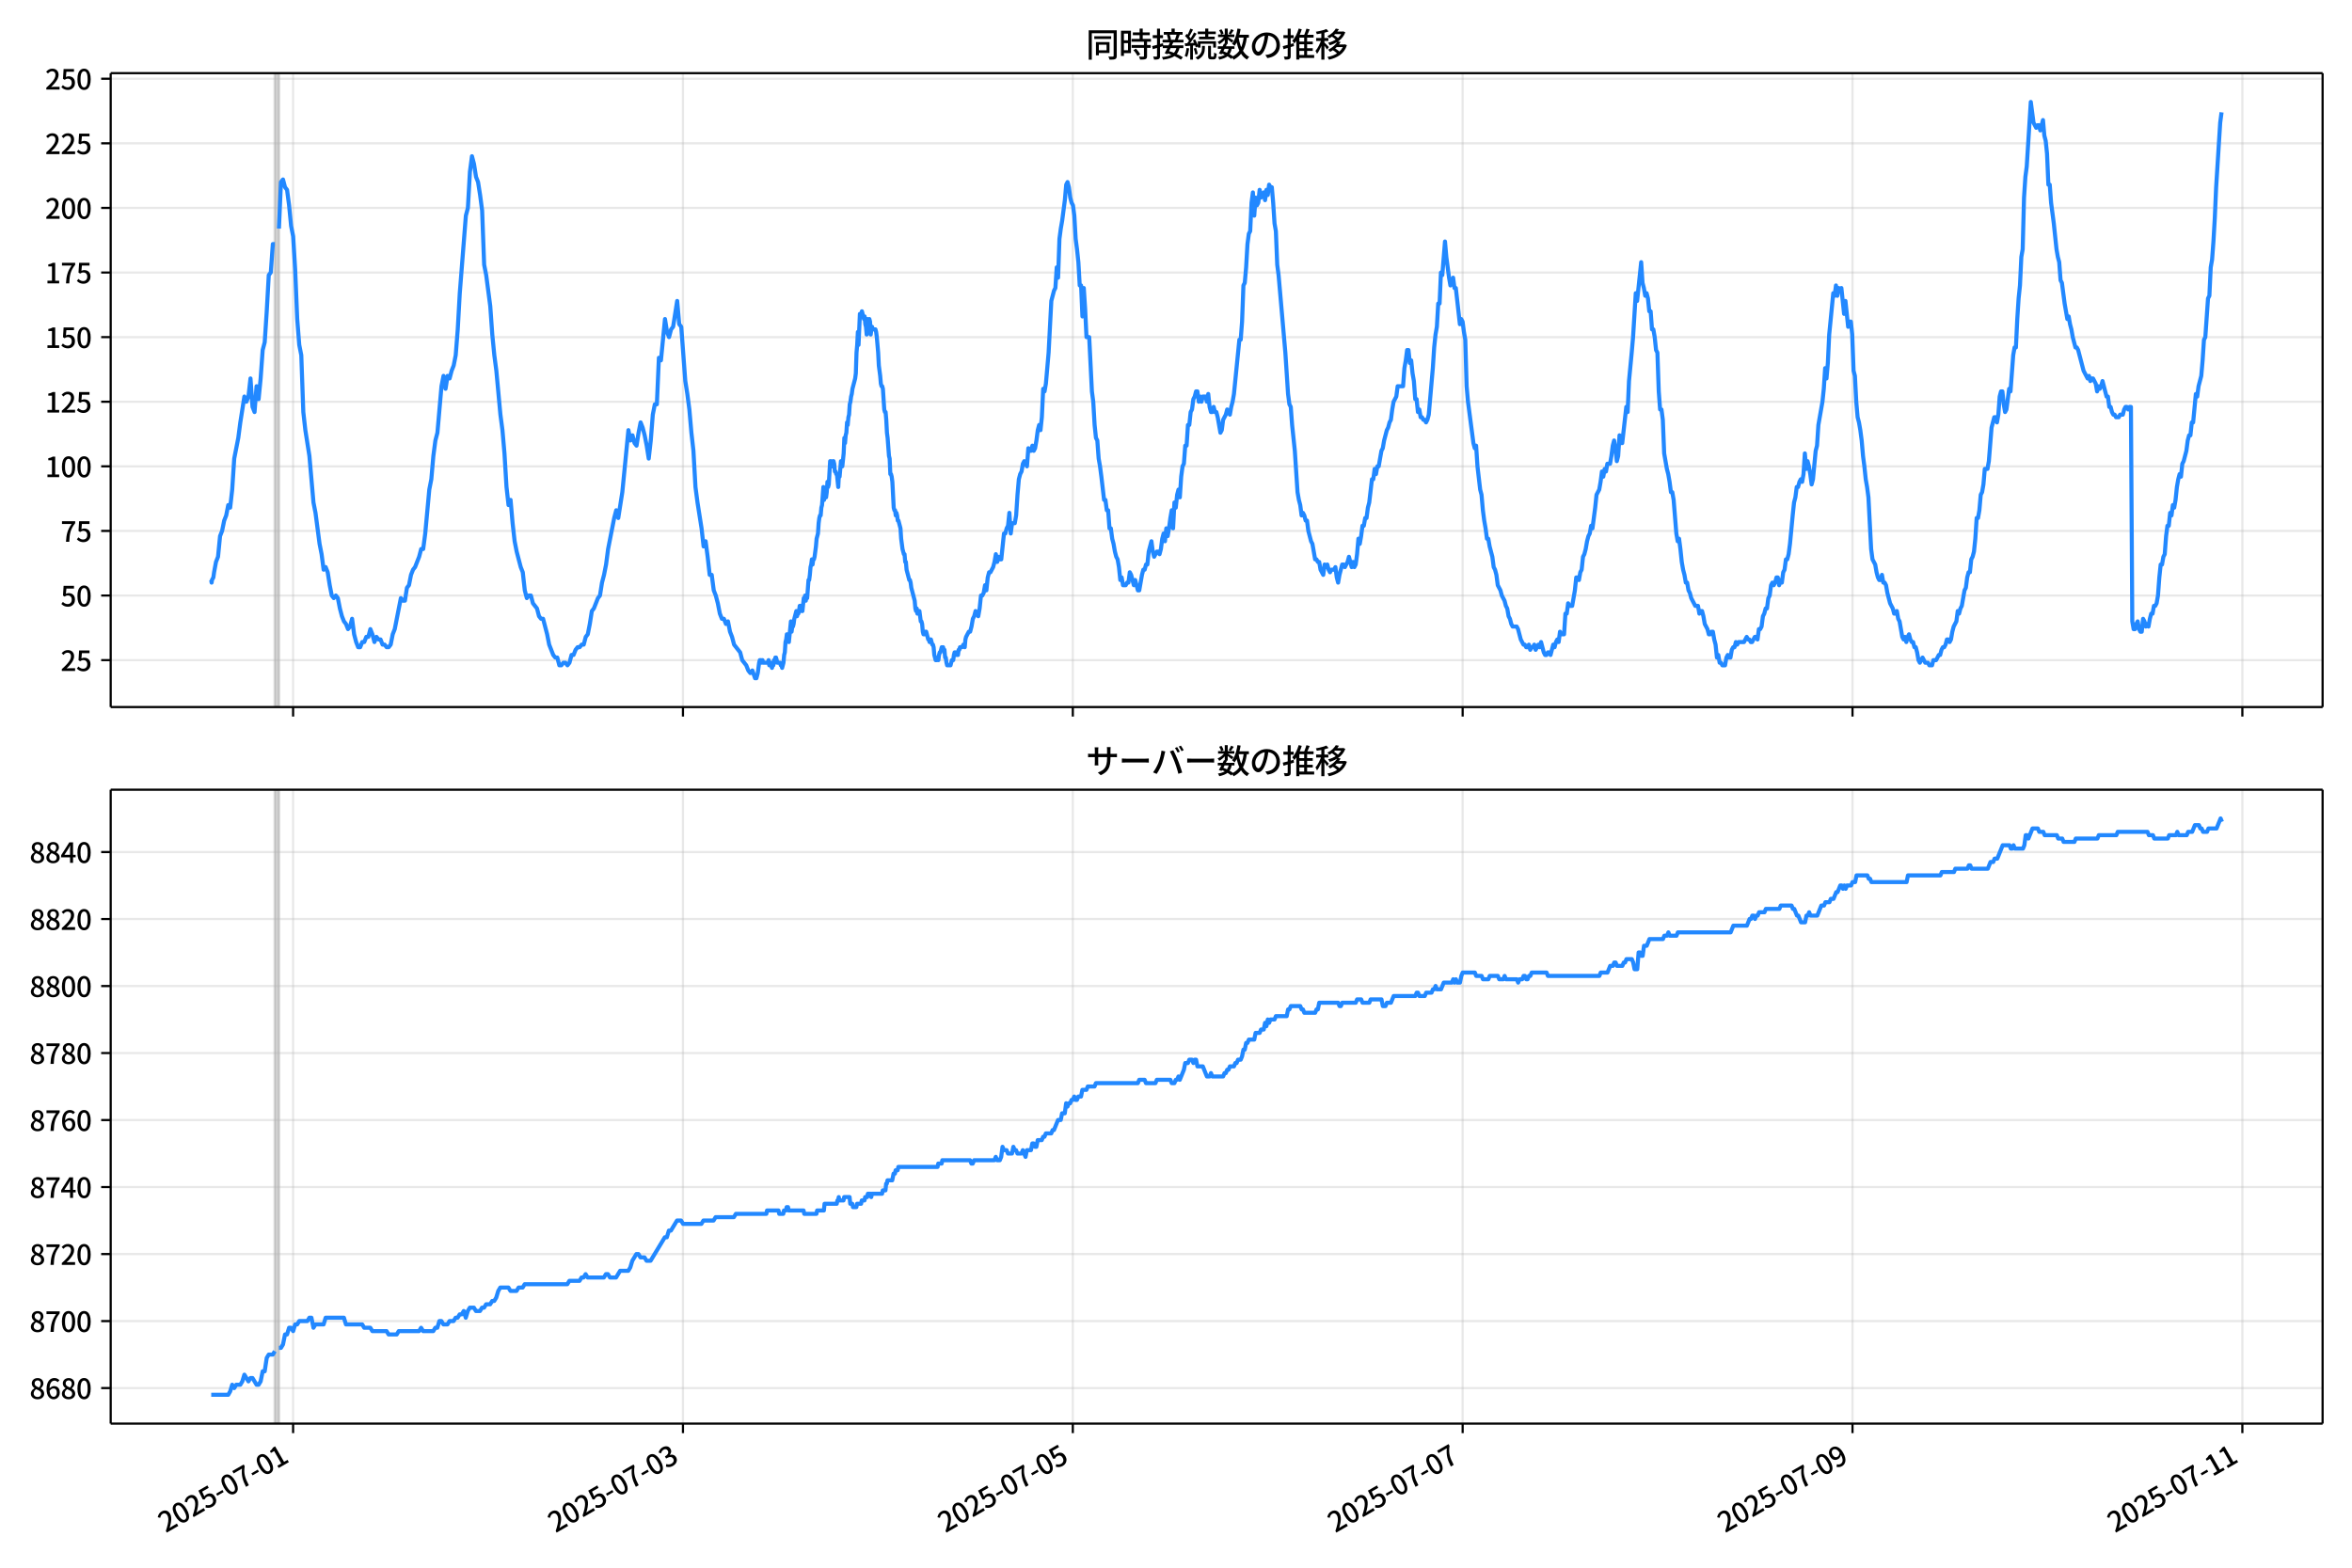 <!DOCTYPE svg  PUBLIC '-//W3C//DTD SVG 1.1//EN'  'http://www.w3.org/Graphics/SVG/1.1/DTD/svg11.dtd'>
<svg version="1.1" viewBox="0 0 864 576" xmlns="http://www.w3.org/2000/svg" xmlns:xlink="http://www.w3.org/1999/xlink">
 <defs>
  <style type="text/css">*{stroke-linejoin: round; stroke-linecap: butt}</style>
 </defs>
 <g id="aa">
  <g id="ab">
   <path d="m0 576h864v-576h-864z" fill="#fff"/>
  </g>
  <g id="ac">
   <g id="ad">
    <path d="m40.66 259.78h812.54v-232.9h-812.54z" fill="#fff"/>
   </g>
   <g id="ae">
    <path d="m100.96 259.78h1.492v-232.9h-1.492z" clip-path="url(#d)" fill="#808080" opacity=".3" stroke="#808080"/>
   </g>
   <g id="af">
    <g id="ag">
     <g id="ah">
      <path d="m107.67 259.78v-232.9" clip-path="url(#d)" fill="none" stroke="#b0b0b0" stroke-linecap="square" stroke-opacity=".3" stroke-width=".8"/>
     </g>
     <g id="ai">
      <defs>
       <path id="i" d="m0 0v3.5" stroke="#000" stroke-width=".8"/>
      </defs>
      <use x="107.67" y="259.778" stroke="#000000" stroke-width=".8" xlink:href="#i"/>
     </g>
    </g>
    <g id="aj">
     <g id="ak">
      <path d="m250.88 259.78v-232.9" clip-path="url(#d)" fill="none" stroke="#b0b0b0" stroke-linecap="square" stroke-opacity=".3" stroke-width=".8"/>
     </g>
     <g id="al">
      <use x="250.881" y="259.778" stroke="#000000" stroke-width=".8" xlink:href="#i"/>
     </g>
    </g>
    <g id="am">
     <g id="an">
      <path d="m394.09 259.78v-232.9" clip-path="url(#d)" fill="none" stroke="#b0b0b0" stroke-linecap="square" stroke-opacity=".3" stroke-width=".8"/>
     </g>
     <g id="ao">
      <use x="394.092" y="259.778" stroke="#000000" stroke-width=".8" xlink:href="#i"/>
     </g>
    </g>
    <g id="ap">
     <g id="aq">
      <path d="m537.3 259.78v-232.9" clip-path="url(#d)" fill="none" stroke="#b0b0b0" stroke-linecap="square" stroke-opacity=".3" stroke-width=".8"/>
     </g>
     <g id="ar">
      <use x="537.303" y="259.778" stroke="#000000" stroke-width=".8" xlink:href="#i"/>
     </g>
    </g>
    <g id="as">
     <g id="at">
      <path d="m680.51 259.78v-232.9" clip-path="url(#d)" fill="none" stroke="#b0b0b0" stroke-linecap="square" stroke-opacity=".3" stroke-width=".8"/>
     </g>
     <g id="au">
      <use x="680.514" y="259.778" stroke="#000000" stroke-width=".8" xlink:href="#i"/>
     </g>
    </g>
    <g id="av">
     <g id="aw">
      <path d="m823.73 259.78v-232.9" clip-path="url(#d)" fill="none" stroke="#b0b0b0" stroke-linecap="square" stroke-opacity=".3" stroke-width=".8"/>
     </g>
     <g id="ax">
      <use x="823.725" y="259.778" stroke="#000000" stroke-width=".8" xlink:href="#i"/>
     </g>
    </g>
   </g>
   <g id="ay">
    <g id="az">
     <g id="ba">
      <path d="m40.66 242.55h812.54" clip-path="url(#d)" fill="none" stroke="#b0b0b0" stroke-linecap="square" stroke-opacity=".3" stroke-width=".8"/>
     </g>
     <g id="bb">
      <defs>
       <path id="c" d="m0 0h-3.5" stroke="#000" stroke-width=".8"/>
      </defs>
      <use x="40.66" y="242.545" stroke="#000000" stroke-width=".8" xlink:href="#c"/>
     </g>
     <g id="bc">
      <!-- 25 -->
      <g transform="translate(22.26 246.53) scale(.1 -.1)">
       <defs>
        <path id="b" transform="scale(.016)" d="m282 0v429q697 621 1164 1136 468 515 701 956 234 442 234 826 0 256-87 451-86 196-262 301-176 106-445 106-275 0-506-151-230-150-422-368l-416 410q301 333 637 518 336 186 803 186 429 0 749-176t496-493 176-745q0-455-224-919t-615-935q-390-470-889-950 186 20 394 36t374 16h1184v-634h-3046z"/>
        <path id="f" transform="scale(.016)" d="m1715-90q-365 0-653 90t-506 237q-217 147-383 307l352 480q134-134 294-246t361-183q202-70 452-70 262 0 473 118 212 119 333 346 122 227 122 541 0 460-247 716-246 256-649 256-224 0-384-64t-365-198l-365 237 141 2240h2387v-627h-1747l-109-1204q154 77 307 118 154 42 340 42 397 0 723-160t518-490q192-329 192-847 0-519-224-887t-586-560q-361-192-777-192z"/>
       </defs>
       <use xlink:href="#b"/>
       <use transform="translate(57)" xlink:href="#f"/>
      </g>
     </g>
    </g>
    <g id="bd">
     <g id="be">
      <path d="m40.66 218.81h812.54" clip-path="url(#d)" fill="none" stroke="#b0b0b0" stroke-linecap="square" stroke-opacity=".3" stroke-width=".8"/>
     </g>
     <g id="bf">
      <use x="40.66" y="218.809" stroke="#000000" stroke-width=".8" xlink:href="#c"/>
     </g>
     <g id="bg">
      <!-- 50 -->
      <g transform="translate(22.26 222.79) scale(.1 -.1)">
       <defs>
        <path id="a" transform="scale(.016)" d="m1830-90q-460 0-806 275-346 276-535 823-188 547-188 1366 0 820 188 1357 189 538 535 803 346 266 806 266 461 0 800-269 340-269 528-803 189-534 189-1354 0-819-189-1366-188-547-528-823-339-275-800-275zm0 589q237 0 422 185 186 186 288 599 103 413 103 1091 0 679-103 1082-102 403-288 582-185 180-422 180-236 0-422-180-186-179-292-582-105-403-105-1082 0-678 105-1091 106-413 292-599 186-185 422-185z"/>
       </defs>
       <use xlink:href="#f"/>
       <use transform="translate(57)" xlink:href="#a"/>
      </g>
     </g>
    </g>
    <g id="bh">
     <g id="bi">
      <path d="m40.66 195.07h812.54" clip-path="url(#d)" fill="none" stroke="#b0b0b0" stroke-linecap="square" stroke-opacity=".3" stroke-width=".8"/>
     </g>
     <g id="bj">
      <use x="40.66" y="195.073" stroke="#000000" stroke-width=".8" xlink:href="#c"/>
     </g>
     <g id="bk">
      <!-- 75 -->
      <g transform="translate(22.26 199.06) scale(.1 -.1)">
       <defs>
        <path id="h" transform="scale(.016)" d="m1235 0q32 646 109 1187t224 1024 384 941 576 938h-2208v627h3027v-455q-409-512-665-989-256-476-397-969t-205-1053-90-1251h-755z"/>
       </defs>
       <use xlink:href="#h"/>
       <use transform="translate(57)" xlink:href="#f"/>
      </g>
     </g>
    </g>
    <g id="bl">
     <g id="bm">
      <path d="m40.66 171.34h812.54" clip-path="url(#d)" fill="none" stroke="#b0b0b0" stroke-linecap="square" stroke-opacity=".3" stroke-width=".8"/>
     </g>
     <g id="bn">
      <use x="40.66" y="171.337" stroke="#000000" stroke-width=".8" xlink:href="#c"/>
     </g>
     <g id="bo">
      <!-- 100 -->
      <g transform="translate(16.56 175.32) scale(.1 -.1)">
       <defs>
        <path id="k" transform="scale(.016)" d="m544 0v608h1037v3277h-845v467q333 58 579 147 247 90 451 218h557v-4109h915v-608h-2694z"/>
       </defs>
       <use xlink:href="#k"/>
       <use transform="translate(57)" xlink:href="#a"/>
       <use transform="translate(114)" xlink:href="#a"/>
      </g>
     </g>
    </g>
    <g id="bp">
     <g id="bq">
      <path d="m40.66 147.6h812.54" clip-path="url(#d)" fill="none" stroke="#b0b0b0" stroke-linecap="square" stroke-opacity=".3" stroke-width=".8"/>
     </g>
     <g id="br">
      <use x="40.66" y="147.601" stroke="#000000" stroke-width=".8" xlink:href="#c"/>
     </g>
     <g id="bs">
      <!-- 125 -->
      <g transform="translate(16.56 151.59) scale(.1 -.1)">
       <use xlink:href="#k"/>
       <use transform="translate(57)" xlink:href="#b"/>
       <use transform="translate(114)" xlink:href="#f"/>
      </g>
     </g>
    </g>
    <g id="bt">
     <g id="bu">
      <path d="m40.66 123.87h812.54" clip-path="url(#d)" fill="none" stroke="#b0b0b0" stroke-linecap="square" stroke-opacity=".3" stroke-width=".8"/>
     </g>
     <g id="bv">
      <use x="40.66" y="123.865" stroke="#000000" stroke-width=".8" xlink:href="#c"/>
     </g>
     <g id="bw">
      <!-- 150 -->
      <g transform="translate(16.56 127.85) scale(.1 -.1)">
       <use xlink:href="#k"/>
       <use transform="translate(57)" xlink:href="#f"/>
       <use transform="translate(114)" xlink:href="#a"/>
      </g>
     </g>
    </g>
    <g id="bx">
     <g id="by">
      <path d="m40.66 100.13h812.54" clip-path="url(#d)" fill="none" stroke="#b0b0b0" stroke-linecap="square" stroke-opacity=".3" stroke-width=".8"/>
     </g>
     <g id="bz">
      <use x="40.66" y="100.129" stroke="#000000" stroke-width=".8" xlink:href="#c"/>
     </g>
     <g id="ca">
      <!-- 175 -->
      <g transform="translate(16.56 104.11) scale(.1 -.1)">
       <use xlink:href="#k"/>
       <use transform="translate(57)" xlink:href="#h"/>
       <use transform="translate(114)" xlink:href="#f"/>
      </g>
     </g>
    </g>
    <g id="cb">
     <g id="cc">
      <path d="m40.66 76.393h812.54" clip-path="url(#d)" fill="none" stroke="#b0b0b0" stroke-linecap="square" stroke-opacity=".3" stroke-width=".8"/>
     </g>
     <g id="cd">
      <use x="40.66" y="76.393" stroke="#000000" stroke-width=".8" xlink:href="#c"/>
     </g>
     <g id="ce">
      <!-- 200 -->
      <g transform="translate(16.56 80.378) scale(.1 -.1)">
       <use xlink:href="#b"/>
       <use transform="translate(57)" xlink:href="#a"/>
       <use transform="translate(114)" xlink:href="#a"/>
      </g>
     </g>
    </g>
    <g id="cf">
     <g id="cg">
      <path d="m40.66 52.657h812.54" clip-path="url(#d)" fill="none" stroke="#b0b0b0" stroke-linecap="square" stroke-opacity=".3" stroke-width=".8"/>
     </g>
     <g id="ch">
      <use x="40.66" y="52.657" stroke="#000000" stroke-width=".8" xlink:href="#c"/>
     </g>
     <g id="ci">
      <!-- 225 -->
      <g transform="translate(16.56 56.642) scale(.1 -.1)">
       <use xlink:href="#b"/>
       <use transform="translate(57)" xlink:href="#b"/>
       <use transform="translate(114)" xlink:href="#f"/>
      </g>
     </g>
    </g>
    <g id="cj">
     <g id="ck">
      <path d="m40.66 28.921h812.54" clip-path="url(#d)" fill="none" stroke="#b0b0b0" stroke-linecap="square" stroke-opacity=".3" stroke-width=".8"/>
     </g>
     <g id="cl">
      <use x="40.66" y="28.921" stroke="#000000" stroke-width=".8" xlink:href="#c"/>
     </g>
     <g id="cm">
      <!-- 250 -->
      <g transform="translate(16.56 32.906) scale(.1 -.1)">
       <use xlink:href="#b"/>
       <use transform="translate(57)" xlink:href="#f"/>
       <use transform="translate(114)" xlink:href="#a"/>
      </g>
     </g>
    </g>
   </g>
   <g id="cn">
    <path d="m77.594 213.11.142.949.125-.949.517-.949.264-1.899.704-3.798.744-1.899.748-7.596.744-1.899.773-3.798.743-1.899.748-3.798.703.949.746-6.646.746-11.393 1.492-7.596.746-5.697 1.492-9.494.746 1.899.746-1.899.746-6.646.746 10.444.746 1.899.746-9.494.746 4.747.746-7.596.746-10.444.746-2.848.746-11.393.746-13.292.746-.949.746-10.444h.746m1.492-5.697.746-17.09.746-.949.746 2.848.746.949.746 5.697.746 7.596.746 3.798.746 12.343.746 18.039.746 9.494.746 3.798.746 20.888.746 6.646 1.492 9.494 1.492 17.09.746 3.798 1.492 11.393.746 3.798.746 5.697.746-.949.746 1.899.746 4.747.746 3.798.746.949.746-.949.746.949.746 3.798.746 2.848.746 1.899.746.949.746 1.899.746-.949.746-2.848.746 5.697.746 2.848.746 1.899h.746l.746-1.899h.746l.746-1.899h.746l.746-2.848.746 1.899.746 2.848.746-1.899.746.949h.746l.746 1.899h.746l.746.949h.746l.746-.949.746-3.798.746-1.899 2.238-11.393.746.949h.746l.746-4.747.746-.949.746-3.798.746-1.899.746-.949 1.492-3.798.746-2.848h.746l.746-5.697 1.492-16.14.746-3.798.746-8.545.746-5.697.746-2.848 1.492-17.09.746-3.798.746 4.747.746-4.747.746.949.746-2.848.746-1.899.746-3.798.746-9.494.746-13.292 2.238-28.483.746-2.848.746-13.292.746-5.697.746 2.848.746 4.747.746 1.899.746 4.747.746 5.697.746 19.938.746 3.798 1.492 11.393.746 10.444.746 7.596.746 5.697 1.492 16.14.746 5.697.746 8.545.746 12.343.746 6.646.746-1.899.746 8.545.746 6.646.746 3.798 1.492 5.697.746 1.899.746 6.646.746 2.848.746-.949h.746l.746 2.848 1.492 1.899.746 2.848.746.949h.746l1.492 5.697.746 3.798 1.492 3.798.746.949h.746l.746 2.848h.746l.746-.949h.746l.746.949.746-.949.746-2.848h.746l.746-1.899.746-.949h.746l.746-.949h.746l.746-2.848.746-.949.746-3.798.746-4.747.746-.949 1.492-3.798.746-.949.746-4.747.746-2.848.746-3.798.746-5.697 2.238-11.393.746-2.848.746 2.848 1.492-9.494 2.238-22.787.746 3.798.746-1.899.746 2.848.746.949.746-4.747.746-3.798.746 1.899.746 2.848.746 3.798.746 4.747.746-6.646.746-9.494.746-3.798h.746l.746-17.09.746.949 1.492-15.191.746 4.747.746 1.899.746-2.848.746-.949 1.492-9.494.746 8.545.746.949 1.492 19.938.746 4.747.746 5.697.746 8.545.746 6.646.746 13.292.746 5.697 1.492 9.494.746 6.646.746-1.899.746 5.697.746 6.646h.746l.746 5.697.746 1.899.746 2.848.746 3.798.746 1.899h.746l.746 1.899.746-.949.746 3.798.746 1.899.746 2.848 2.238 2.848.746 2.848 1.492 1.899.746 1.899.746.949.746-.949.995 2.848h.497l.497-1.899.497-3.798.249-.949h.497l.249.949.249-.949.249.949h1.74l.249-.949.249 1.899h.249l.249-.949.497 1.899.249-.949h.249l.249-1.899.249.949.249-1.899h.249l.497 1.899h.995l.249.949h.249l.249.949.497-1.899.249-2.848.249-.949.249-3.798.249-.949.249-1.899h.497l.249 2.848.746-7.596.249 3.798.249-1.899h.249l.249-.949.249-1.899.746-2.848.249 1.899.249-.949h.249l.249-.949.249-1.899h.497l.249 1.899h.249l.497-4.747h.249l.249-.949.249 1.899.249-1.899.249.949.497-6.646h.249l.249-1.899.249-2.848.249-.949.249-1.899.249 1.899.249-1.899h.249l.249-.949.497-3.798.249-2.848.497-1.899.249-3.798.249-1.899.249-.949h.249l.249-2.848.249-.949.497-6.646.249 4.747.249-2.848h.249l.249 1.899.249-1.899.249-3.798.249 1.899.249-.949.497-8.545h.249l.497 1.899.249-1.899h.249l.249.949.249 2.848h.249l.249.949h.249l.497 4.747.249-4.747.249.949.497-5.697.497 1.899.497-4.747.249-5.697.249 1.899.249-2.848.249-.949.249-3.798.249.949.249-2.848.249-.949.249-3.798.249-.949.249-1.899.249-.949.249-1.899.995-3.798.249-1.899.249-7.596.249-2.848.249-4.747.249 4.747.497-11.393h.249l.249.949.249-1.899.746 2.848.249-.949.249 2.848.249.949.249 2.848.249-5.697.249 1.899.249.949.249-2.848.249.949.249 4.747.249-1.899.249-.949.249.949h.995l.249.949.249 1.899.497 5.697.249 4.747.497 3.798.249 2.848.249.949h.249l.249.949.497 7.596.249.949h.249l.249 2.848.249 4.747.249 1.899.497 6.646.249.949.249 5.697h.249l.249.949.249 1.899.497 9.494.249.949h.249l.249 1.899.249-.949.249.949.249 1.899h.249l.746 2.848.249 3.798.497 3.798.497 1.899h.249l.249 2.848h.249l.249 2.848.995 3.798h.249l.249.949.249 1.899 1.243 4.747.249 2.848.249.949.249-.949.249 1.899.249-.949h.497l.497 3.798h.249l.249.949.249 2.848.249.949h.497l.249-.949h.249l.746 2.848h.249l.249.949.249-.949h.249l.497 1.899h.249l.249.949.249 2.848.497 1.899h.497l.249-.949.249.949.249-1.899.249-.949h.249l.497-1.899.249.949.249-.949.249.949h.249l.249 2.848h.249l.249 1.899.249.949h1.243l.497-1.899h.497l.249-1.899.249-.949h.497l.249.949h.497l.249-1.899h.249l.249-.949h.746l.497-.949.497.949.249-2.848.249-.949.995-1.899h.497l.497-1.899.497-2.848.497-.949.497-1.899.995 1.899.497-2.848.497-4.747h.497l.497-.949.497-2.848.497 1.899.497-4.747.497-1.899h.497l.995-1.899.497-1.899.497-2.848.497 2.848.497-1.899.497.949h.497l.995-9.494h.497l.497-1.899.497-.949.497-4.747.497 7.596.497-3.798h.995l.497-2.848.497-7.596.497-5.697.497-1.899.497-.949.497-2.848.497-.949.995 1.899.497-6.646.497.949h.497l.497-1.899.497 1.899.497-.949.497-2.848.497-3.798.497-1.899.497 1.899.497-4.747.497-10.444.497.949.497-2.848.995-11.393.995-18.989.995-3.798.497-.949.497-7.596.497 3.798.497-14.242.497-3.798.497-2.848.995-7.596.497-5.697.497-.949.497 1.899.497 3.798.497 1.899.497.949.497 3.798.497 8.545.497 3.798.497 4.747.497 8.545h.497l.497 11.393.497-10.444.497 7.596.497 10.444h.995l.995 19.938.497 3.798.497 8.545.497 4.747.497.949.497 6.646.497 2.848.497 3.798.995 8.545h.497l.497 3.798h.497l.497 6.646h.497l.497 3.798.497 1.899.497 2.848.497 1.899.497.949.497 2.848.497 4.747.497-.949.497 2.848h.995l.497-.949h.497l.497-3.798.497.949.995 3.798.497-1.899.995 3.798h.497l.995-5.697.497-1.899h.497l.497-1.899h.497l.497-4.747.995-3.798.497 3.798.497 1.899.995-1.899h.497l.497.949.497-1.899.497-3.798.497-1.899.497 2.848.497-4.747.497 2.848.497-2.848.497-3.798.497-2.848.497 6.646.497-9.494.497 1.899.497-4.747.497-1.899.497 2.848.497-7.596.497-3.798.497-.949.497-6.646h.497l.497-7.596h.497l.497-4.747.497-.949.497-3.798.497-.949.497-1.899h.497l.497 3.798.497-1.899.497 1.899.497-1.899h.995l.497 1.899.497-2.848.497 4.747.497 1.899h.497l.497-1.899.497 1.899h.497l.497 1.899.995 5.697.497-.949.497-3.798.995-1.899.497-1.899.995 1.899.497-2.848.497-1.899.497-2.848 1.989-19.938h.497l.497-6.646.497-13.292.497-.949.497-5.697.497-8.545.497-3.798.497-.949.497-10.444.497-3.798.497 8.545.497-6.646.497 2.848.497-.949.497-4.747.497 2.848.995-1.899.497 2.848.497-3.798.497 1.899.497-3.798.497.949h.497l.497 5.697.497 7.596.497 2.848.497 12.343.497 3.798 2.486 28.483.995 15.191.497 3.798.497.949.497 6.646.995 9.494.995 15.191.497 2.848.497 1.899.497 3.798.497-.949.497.949.497 1.899h.497l.497 3.798.995 3.798.497.949.995 5.697h.497l.497.949h.497l.497 2.848.995 1.899.497-3.798.497.949.497-.949.497 1.899.497.949.497-.949h.995l.497-.949.497 3.798.497 1.899.497-2.848.995-3.798h.497l.497.949.995-1.899.497-1.899.995 3.798.497-1.899.497 1.899.497-.949.497-3.798.497-5.697.497 1.899.497-2.848.497-3.798h.497l.497-2.848h.497l.497-3.798.497-1.899.995-8.545h.497l.497-3.798.497 1.899.497-2.848h.497l.995-5.697.497-.949.497-2.848.995-3.798.497-.949.497-1.899.497-.949.497-3.798.497-2.848.995-1.899.497-3.798h1.989l.497-6.646.497-2.848.497-3.798h.497l.497 4.747.497-.949.497 4.747.497 2.848.497 6.646h.497l.497 4.747.497-.949.497 2.848h.497l.497.949h.497l.497.949.497-.949.497-1.899 1.492-17.09.497-7.596.497-4.747.497-2.848.497-8.545h.497l.497-11.393.497.949.995-12.343.497 5.697.995 7.596.497 2.848.497-.949.497-1.899.497 3.798h.497l1.492 13.292.497-1.899.497.949.497 3.798.497 2.848.497 17.09.497 5.697 1.989 15.191.497 1.899.497-.949.497 7.596.995 8.545.497 1.899.497 5.697.497 3.798.497 2.848.497 3.798h.497l.497 2.848.995 3.798.497 3.798.497.949.497 1.899.497 3.798.995 1.899.497 1.899.995 1.899.497 1.899.497.949.497 2.848.497.949.497 1.899.497.949h1.492l.497.949.995 3.798.995 1.899h.497l.497.949h.497l.497-.949.497 1.899.497-.949h.497l.497-.949.497 1.899.995-1.899.497.949.497-1.899.995 3.798.497.949h.497l.497-.949h.497l.497.949.995-3.798.497.949.497-1.899.497-.949.497.949.497-3.798.497.949h.995l.497-7.596h.497l.497-3.798.497.949h.995l.995-5.697.497-4.747h.497l.497.949.497-2.848.497-.949.497-4.747.497-.949.497-1.899.497-2.848.497-1.899.497-.949.497-2.848.497.949.995-7.596.497-4.747.995-1.899.497-2.848.497-3.798.497 1.899.497-2.848.497.949.497-2.848h.995l.497-2.848.497-3.798.497-1.899.497 2.848.497 4.747.497-1.899.497-7.596.497 2.848h.497l1.492-13.292.497 1.899.497-11.393.995-10.444.497-5.697.995-16.14.497 2.848 1.492-14.242.497 7.596.497 1.899.497 2.848.497-.949.497 1.899.497 4.747h.497l.497 6.646h.497l.497 2.848.497 4.747.497.949.497 14.242.497 6.646h.497l.497 3.798.497 12.343.995 5.697.497 1.899.497 2.848.497 3.798h.497l.497 2.848.995 12.343.497 2.848.497-.949.497 3.798.497 4.747.497 2.848.497 1.899.497 2.848h.497l.497 2.848.497.949.497 1.899 1.492 2.848h.995l.497 2.848.497-.949h.497l.497 1.899.497 2.848.995 1.899.497 1.899h.497l.497-.949h.497l.497 2.848.497 1.899.497 4.747.497-.949.497 2.848h.497l.497.949h.995l.497-2.848.497-.949.497.949h.497l.497-2.848.497-.949h.497l.497-1.899.497.949.497-.949h1.989l.995-1.899.497.949h.497l.497.949h.497l.995-1.899h.497l.497.949.497-3.798h.497l.497-.949.497-3.798.497-.949.497-1.899h.497l.497-3.798.497-.949.497-3.798.497-.949.497.949.497-.949.497-1.899h.497l.497 2.848.497-1.899.497.949.497-3.798.497-.949.497-3.798h.497l.497-1.899.497-3.798.995-10.444.497-4.747.497-1.899.497-3.798h.497l.497-1.899.497-.949.497.949.497-2.848.497-7.596.497 5.697.497-2.848.497 1.899.497 2.848.497 3.798.497-1.899.995-10.444.497-1.899.497-7.596 1.492-8.545.497-4.747.497-7.596.497 3.798.497-5.697.497-10.444 1.492-15.191.497.949.497-3.798.497 3.798.497-2.848.497.949.497-.949.995 9.494.497-4.747.995 9.494.497-1.899h.497l.497 4.747.497 13.292.497 1.899.497 9.494.497 5.697.497 1.899.497 2.848.497 3.798.497 5.697.497 3.798.497 4.747.497 2.848.497 3.798.995 18.989.497 3.798.995 1.899.497 2.848.497 1.899.497.949h.497l.497-1.899.497 2.848h.497l.497.949.497 2.848.995 3.798.995 1.899.497 1.899h.497l.497-.949.497 2.848.497.949.995 5.697.497.949.497-.949.497 1.899.497-1.899.497-.949.497 1.899.497.949h.497l.497 1.899h.497l.497 1.899.497 2.848.497.949.995-1.899.995 1.899h.995l.497.949h.995l.497-1.899h.995l.995-1.899h.497l.497-1.899.497-.949h.497l.497-.949.497-1.899h.497l.497.949.497-.949.497-2.848.497-1.899.995-1.899.497-3.798.497.949.497-1.899.497-.949.995-5.697.497-.949.497-3.798.497-1.899h.497l.497-4.747.497-.949.497-1.899.497-4.747.497-7.596h.497l.497-2.848.497-5.697.497-.949.497-2.848.497-5.697h.995l.497-2.848.995-12.343.995-3.798h.497l.497 1.899.497-2.848.497-6.646.497-1.899h.497l.497 4.747.497 2.848.497-.949.995-7.596.497.949.995-13.292.497-2.848h.497l.497-10.444.497-7.596.497-4.747.497-10.444.497-2.848.497-18.989.497-7.596.497-3.798 1.492-23.736.995 7.596.995 1.899.497-.949h.497l.497 1.899.995-3.798.497 5.697.497 1.899.497 4.747.497 11.393h.497l.497 6.646.995 7.596.995 9.494.497 2.848.497 1.899.497 6.646.497.949.995 7.596.995 5.697.497-.949.497 2.848.497 1.899.497 2.848.995 3.798h.497l.497.949 1.989 7.596 1.492 2.848.497-.949.497 1.899.497-.949h.497l.995 1.899.497 2.848.497-1.899.497.949.497-.949.497-1.899 1.492 5.697h.497l.497 3.798h.497l.497 1.899.497.949h.497l.497.949h.995l.497-.949h.995l.497-1.899.497-.949h.497l.497.949.497-.949h.497l.497 78.804.497 2.848h.497l.497-1.899.497-.949.497 2.848.497.949h.497l.497-4.747.497.949.497 1.899.497-.949.497.949.497-2.848.497-1.899h.497l.497-2.848h.497l.497-.949.497-2.848.497-6.646.497-4.747h.497l.497-2.848.497-.949.497-6.646.497-3.798h.497l.497-4.747.497.949.497-3.798.497.949.497-2.848.497-4.747.497-2.848.497-1.899.497.949.497-4.747.497-.949.995-3.798.497-3.798.497-1.899h.497l.497-4.747h.497l.995-10.444.497.949.497-3.798.995-3.798.497-5.697.497-7.596.497-.949.995-14.242.497-.949.497-10.444.497-2.848.497-6.646.497-8.545.497-11.393 1.492-23.736.497-3.798v0" clip-path="url(#d)" fill="none" stroke="#28f" stroke-linecap="square" stroke-width="1.5"/>
   </g>
   <g id="co">
    <path d="m40.66 259.78v-232.9" fill="none" stroke="#000" stroke-linecap="square" stroke-width=".8"/>
   </g>
   <g id="cp">
    <path d="m853.2 259.78v-232.9" fill="none" stroke="#000" stroke-linecap="square" stroke-width=".8"/>
   </g>
   <g id="cq">
    <path d="m40.66 259.78h812.54" fill="none" stroke="#000" stroke-linecap="square" stroke-width=".8"/>
   </g>
   <g id="cr">
    <path d="m40.66 26.88h812.54" fill="none" stroke="#000" stroke-linecap="square" stroke-width=".8"/>
   </g>
   <g id="cs">
    <!-- 同時接続数の推移 -->
    <g transform="translate(398.93 20.88) scale(.12 -.12)">
     <defs>
      <path id="v" transform="scale(.016)" d="m1587 3936h3232v-518h-3232v518zm320-1114h557v-2534h-557v2534zm301 0h2291v-2086h-2291v512h1734v1069h-1734v505zm-1683 2260h5113v-570h-4524v-5056h-589v5626zm4768 0h595v-4896q0-250-67-397t-227-218q-160-77-426-96t-675-19q-13 83-45 192t-77 218q-45 108-89 185 281-13 527-13 247 0 330 0 83 7 118 42 36 35 36 112v4890z"/>
      <path id="t" transform="scale(.016)" d="m2714 4672h3238v-525h-3238v525zm-244-1235h3712v-538h-3712v538zm20-1184h3635v-531h-3635v531zm1523 3155h595v-2310h-595v2310zm832-2451h589v-2823q0-230-61-364-61-135-227-199-167-70-423-86t-633-16q-20 121-78 285-57 163-121 284 275-6 509-9t310-3q77 6 106 28 29 23 29 93v2810zm-2023-1677 487 282q153-160 313-352t294-381q135-189 206-343l-519-313q-64 153-189 348-124 196-278 394-154 199-314 365zm-2086 3718h1619v-4281h-1619v544h1056v3187h-1056v550zm32-1843h1293v-537h-1293v537zm-320 1843h563v-4832h-563v4832z"/>
      <path id="u" transform="scale(.016)" d="m3866 5408h614v-870h-614v870zm-1479-653h3597v-518h-3597v518zm-230-1485h4e3v-518h-4e3v518zm825 922 519 102q64-160 121-342 58-182 96-352 39-170 45-304l-544-128q-6 134-42 313-35 180-83 365-48 186-112 346zm1856 109 589-71q-96-275-202-557-105-281-195-486l-518 77q58 147 122 329 64 183 118 372t86 336zm-2643-2106h3943v-518h-3943v518zm1408 685 602-115q-167-371-362-784t-390-797-362-685l-525 179q160 288 346 666t368 784 323 752zm-659-2157 358 403q352-102 733-240 381-137 752-304 371-166 697-336 327-169 558-329l-384-461q-218 160-532 336-313 176-685 345-371 170-755 323-384 154-742 263zm1894 1114 583-71q-122-550-353-944-230-393-604-662t-922-435q-547-167-1296-269-25 128-93 269-67 141-137 230 678 64 1168 192t819 349q330 221 531 550 202 330 304 791zm-4684 217q396 90 953 240 557 151 1120 311l77-544q-525-154-1053-311-528-156-963-284l-134 588zm121 2093h1965v-563h-1965v563zm819 1248h576v-5229q0-236-51-374t-192-208q-141-77-355-99-214-23-541-16-13 115-64 288t-109 294q205-6 381-6t234 0q64 0 92 28 29 29 29 93v5229z"/>
      <path id="s" transform="scale(.016)" d="m4058 5408h595v-1798h-595v1798zm-1415-563h3443v-499h-3443v499zm231-992h3008v-499h-3008v499zm-224-877h3475v-1203h-531v729h-2432v-729h-512v1203zm1964-877h551v-1881q0-122 22-157 23-35 106-35 25 0 92 0 68 0 135 0t99 0q51 0 83 54t45 224 19 515q90-70 234-131t259-93q-19-429-83-662-64-234-183-326-118-93-316-93-39 0-103 0t-134 0-138 0q-67 0-99 0-237 0-365 64t-176 218q-48 153-48 422v1881zm-1164-6h550v-455q0-243-48-528-48-284-186-579-137-294-409-572-272-279-727-503-70 90-192 208-121 118-230 195 416 205 665 438 250 234 371 474 122 240 164 467 42 228 42 413v442zm-2240 3309 524-192q-121-244-259-503-137-259-275-496t-259-416l-410 173q122 186 246 438 125 253 240 515 116 263 193 481zm716-743 500-230q-224-359-496-756-272-396-548-764-275-368-518-650l-358 205q179 211 377 483 199 272 387 569 189 298 358 592 170 295 298 551zm-1721-665 307 403q166-154 339-340 173-185 320-364t224-327l-326-460q-77 160-218 348-141 189-314 384-172 196-332 356zm1485-832 435 179q128-211 249-458 122-246 215-474 93-227 137-412l-473-211q-32 185-119 422-86 237-201 486-115 250-243 468zm-1530-583q422 26 998 54 576 29 1184 68l7-499q-570-45-1127-84-556-38-992-70l-70 531zm1702-992 436 135q121-276 214-596t118-556l-454-148q-26 237-112 563-86 327-202 602zm-1363 109 499-83q-57-455-163-897-105-441-253-748-51 32-134 73-83 42-170 83-86 42-144 62 148 294 234 697t131 813zm691 627h525v-2861h-525v2861z"/>
      <path id="m" transform="scale(.016)" d="m224 2022h3187v-499h-3187v499zm51 2247h3111v-487h-3111v487zm1127-1735 563-121q-154-320-333-672t-352-679q-173-326-326-582l-532 173q148 243 324 566t345 669q170 346 311 646zm934-832 563-64q-89-480-262-838t-461-614-701-432-976-298q-25 128-99 269t-157 237q659 102 1085 303 426 202 666 554t342 883zm422 3597 519-211q-147-218-298-436-150-217-278-377l-403 186q121 173 252 413 132 240 208 425zm-1203 109h563v-2957h-563v2957zm-1075-320 448 186q134-192 246-420 112-227 157-393l-467-211q-38 172-147 406t-237 432zm1094-1050 397-236q-160-263-400-529-240-265-519-489-278-224-553-378-51 103-141 237-89 135-179 218 269 109 534 294 266 186 493 416 228 231 368 467zm487-204q83-45 246-145 163-99 352-211t346-211 221-150l-327-423q-83 77-230 198-147 122-317 253-170 132-327 250-156 119-259 189l295 250zm1798 396h2311v-556h-2311v556zm115 1178 615-90q-103-640-263-1235t-384-1101q-224-505-512-889-44 57-134 134t-186 157-166 125q275 339 473 796 199 458 340 995 141 538 217 1108zm1223-1510 614-58q-147-1101-445-1940-297-838-813-1443-515-604-1321-1014-26 71-90 177-64 105-134 208-70 102-128 159 742 346 1212 880 471 535 730 1290 260 755 375 1741zm-1005-135q134-851 387-1597 253-745 659-1305 407-560 1002-874-70-57-154-150-83-93-154-189-70-96-121-179-633 371-1056 988-422 618-688 1434-265 816-425 1783l550 89zm-3309-3065 327 416q377-148 754-330 378-182 701-378 324-195 548-368l-416-435q-211 179-519 378-307 198-666 383-358 186-729 334z"/>
      <path id="r" transform="scale(.016)" d="m3686 4378q-64-493-163-1041-99-547-265-1084-192-653-432-1104t-522-688-595-237q-320 0-596 221-275 221-448 621-172 400-172 931 0 537 220 1017 221 480 611 851 391 372 909 583 519 211 1121 211 576 0 1040-186 464-185 793-515 330-329 502-771 173-441 173-941 0-672-278-1194-278-521-816-851-538-329-1318-444l-378 601q166 20 307 42t263 48q307 70 585 217 279 148 496 375 218 227 342 534 125 308 125 692t-122 713q-121 330-358 573-236 243-582 380-346 138-781 138-525 0-935-186-409-185-694-489-284-304-432-656-147-352-147-678 0-365 89-605 90-240 224-355 135-115 276-115t288 144 297 457q151 314 298 800 147 461 246 982 100 522 145 1021l684-12z"/>
      <path id="n" transform="scale(.016)" d="m2995 2925h2893v-519h-2893v519zm0-1280h2893v-519h-2893v519zm-64-1299h3232v-557h-3232v557zm1312 3577h563v-3763h-563v3763zm429 1466 634-141q-154-390-340-794-185-403-339-684l-512 140q103 199 208 458 106 259 195 528 90 269 154 493zm-1472 25 582-147q-153-518-371-1018-217-499-483-931t-573-758q-38 64-109 160-70 96-147 198-77 103-141 160 416 416 733 1034t509 1302zm128-1203h2720v-537h-2720v-4205h-582v4422l313 320h269zm-3174-2157q396 90 953 240 557 151 1120 311l77-544q-525-154-1053-311-528-156-963-284l-134 588zm121 2093h1965v-563h-1965v563zm819 1248h576v-5229q0-236-51-374t-192-208q-141-77-355-99-214-23-541-16-13 115-64 288t-109 294q205-6 381-6t234 0q64 0 92 28 29 29 29 93v5229z"/>
      <path id="l" transform="scale(.016)" d="m4051 5402 595-109q-281-493-729-941t-1107-806q-39 64-106 144t-141 153q-73 74-137 119 608 288 1011 678t614 762zm-77-557h1511v-493h-1863l352 493zm1293 0h109l109 25 384-179q-192-505-496-905t-695-701q-390-301-845-519-454-217-947-358-44 109-137 253t-176 227q448 109 867 294 419 186 777 445 359 259 631 592t419 730v96zm-1990-954 377 307q167-96 336-218 170-121 320-249 151-128 247-237l-397-332q-90 108-237 236t-317 259q-169 132-329 234zm1107-934 595-109q-307-538-803-1031-496-492-1232-876-38 64-102 144t-138 156q-74 77-138 116 455 217 807 483t604 554q253 288 407 563zm-90-589h1460v-506h-1818l358 506zm1268 0h121l109 26 384-167q-192-614-531-1075t-787-794q-448-332-983-553-534-221-1129-355-45 115-132 269-86 153-176 249 551 96 1043 285 493 189 903 473 410 285 714 669t464 883v90zm-2132-1056 410 339q186-102 384-237 198-134 371-275t282-269l-435-371q-103 128-270 272-166 144-361 288t-381 253zm-2150 3533h589v-5376h-589v5376zm-992-1242h2336v-569h-2336v569zm1024-224 365-160q-96-339-231-707-134-368-291-727-157-358-336-672-179-313-365-537-44 128-134 291t-160 272q173 192 339 457 167 266 323 570 157 304 282 618t208 595zm941 1946 416-467q-314-122-695-221-380-99-784-173-403-74-780-131-20 102-71 236-51 135-102 231 358 58 732 138 375 80 711 179t573 208zm-397-2579q58-45 179-170 122-125 266-266 144-140 259-265t160-183l-352-473q-58 102-157 255-99 154-218 317-118 164-227 311-108 147-185 237l275 237z"/>
     </defs>
     <use xlink:href="#v"/>
     <use transform="translate(100)" xlink:href="#t"/>
     <use transform="translate(200)" xlink:href="#u"/>
     <use transform="translate(300)" xlink:href="#s"/>
     <use transform="translate(400)" xlink:href="#m"/>
     <use transform="translate(500)" xlink:href="#r"/>
     <use transform="translate(600)" xlink:href="#n"/>
     <use transform="translate(700)" xlink:href="#l"/>
    </g>
   </g>
  </g>
  <g id="ct">
   <g id="cu">
    <path d="m40.66 523.06h812.54v-232.9h-812.54z" fill="#fff"/>
   </g>
   <g id="cv">
    <path d="m100.96 523.06h1.492v-232.9h-1.492z" clip-path="url(#e)" fill="#808080" opacity=".3" stroke="#808080"/>
   </g>
   <g id="cw">
    <g id="cx">
     <g id="cy">
      <path d="m107.67 523.06v-232.9" clip-path="url(#e)" fill="none" stroke="#b0b0b0" stroke-linecap="square" stroke-opacity=".3" stroke-width=".8"/>
     </g>
     <g id="cz">
      <use x="107.67" y="523.055" stroke="#000000" stroke-width=".8" xlink:href="#i"/>
     </g>
     <g id="da">
      <!-- 2025-07-01 -->
      <g transform="translate(60.881 563.33) rotate(-30) scale(.1 -.1)">
       <defs>
        <path id="j" transform="scale(.016)" d="m301 1536v544h1689v-544h-1689z"/>
       </defs>
       <use xlink:href="#b"/>
       <use transform="translate(57)" xlink:href="#a"/>
       <use transform="translate(114)" xlink:href="#b"/>
       <use transform="translate(171)" xlink:href="#f"/>
       <use transform="translate(228)" xlink:href="#j"/>
       <use transform="translate(263.7)" xlink:href="#a"/>
       <use transform="translate(320.7)" xlink:href="#h"/>
       <use transform="translate(377.7)" xlink:href="#j"/>
       <use transform="translate(413.4)" xlink:href="#a"/>
       <use transform="translate(470.4)" xlink:href="#k"/>
      </g>
     </g>
    </g>
    <g id="db">
     <g id="dc">
      <path d="m250.88 523.06v-232.9" clip-path="url(#e)" fill="none" stroke="#b0b0b0" stroke-linecap="square" stroke-opacity=".3" stroke-width=".8"/>
     </g>
     <g id="dd">
      <use x="250.881" y="523.055" stroke="#000000" stroke-width=".8" xlink:href="#i"/>
     </g>
     <g id="de">
      <!-- 2025-07-03 -->
      <g transform="translate(204.09 563.33) rotate(-30) scale(.1 -.1)">
       <defs>
        <path id="x" transform="scale(.016)" d="m1715-90q-371 0-656 90t-503 240q-217 150-377 323l359 474q211-205 479-359 269-153 634-153 269 0 467 92 199 93 311 266t112 423q0 256-125 451t-429 300q-304 106-835 106v551q467 0 732 105 266 106 384 291 119 186 119 423 0 307-192 489-192 183-531 183-269 0-503-119-233-118-438-316l-384 460q282 256 614 413 333 157 737 157 422 0 748-144 327-144 512-413 186-269 186-659 0-403-221-685-221-281-592-422v-26q269-70 490-227t349-400 128-557q0-422-215-726-214-304-573-468-358-163-787-163z"/>
       </defs>
       <use xlink:href="#b"/>
       <use transform="translate(57)" xlink:href="#a"/>
       <use transform="translate(114)" xlink:href="#b"/>
       <use transform="translate(171)" xlink:href="#f"/>
       <use transform="translate(228)" xlink:href="#j"/>
       <use transform="translate(263.7)" xlink:href="#a"/>
       <use transform="translate(320.7)" xlink:href="#h"/>
       <use transform="translate(377.7)" xlink:href="#j"/>
       <use transform="translate(413.4)" xlink:href="#a"/>
       <use transform="translate(470.4)" xlink:href="#x"/>
      </g>
     </g>
    </g>
    <g id="df">
     <g id="dg">
      <path d="m394.09 523.06v-232.9" clip-path="url(#e)" fill="none" stroke="#b0b0b0" stroke-linecap="square" stroke-opacity=".3" stroke-width=".8"/>
     </g>
     <g id="dh">
      <use x="394.092" y="523.055" stroke="#000000" stroke-width=".8" xlink:href="#i"/>
     </g>
     <g id="di">
      <!-- 2025-07-05 -->
      <g transform="translate(347.3 563.33) rotate(-30) scale(.1 -.1)">
       <use xlink:href="#b"/>
       <use transform="translate(57)" xlink:href="#a"/>
       <use transform="translate(114)" xlink:href="#b"/>
       <use transform="translate(171)" xlink:href="#f"/>
       <use transform="translate(228)" xlink:href="#j"/>
       <use transform="translate(263.7)" xlink:href="#a"/>
       <use transform="translate(320.7)" xlink:href="#h"/>
       <use transform="translate(377.7)" xlink:href="#j"/>
       <use transform="translate(413.4)" xlink:href="#a"/>
       <use transform="translate(470.4)" xlink:href="#f"/>
      </g>
     </g>
    </g>
    <g id="dj">
     <g id="dk">
      <path d="m537.3 523.06v-232.9" clip-path="url(#e)" fill="none" stroke="#b0b0b0" stroke-linecap="square" stroke-opacity=".3" stroke-width=".8"/>
     </g>
     <g id="dl">
      <use x="537.303" y="523.055" stroke="#000000" stroke-width=".8" xlink:href="#i"/>
     </g>
     <g id="dm">
      <!-- 2025-07-07 -->
      <g transform="translate(490.51 563.33) rotate(-30) scale(.1 -.1)">
       <use xlink:href="#b"/>
       <use transform="translate(57)" xlink:href="#a"/>
       <use transform="translate(114)" xlink:href="#b"/>
       <use transform="translate(171)" xlink:href="#f"/>
       <use transform="translate(228)" xlink:href="#j"/>
       <use transform="translate(263.7)" xlink:href="#a"/>
       <use transform="translate(320.7)" xlink:href="#h"/>
       <use transform="translate(377.7)" xlink:href="#j"/>
       <use transform="translate(413.4)" xlink:href="#a"/>
       <use transform="translate(470.4)" xlink:href="#h"/>
      </g>
     </g>
    </g>
    <g id="dn">
     <g id="do">
      <path d="m680.51 523.06v-232.9" clip-path="url(#e)" fill="none" stroke="#b0b0b0" stroke-linecap="square" stroke-opacity=".3" stroke-width=".8"/>
     </g>
     <g id="dp">
      <use x="680.514" y="523.055" stroke="#000000" stroke-width=".8" xlink:href="#i"/>
     </g>
     <g id="dq">
      <!-- 2025-07-09 -->
      <g transform="translate(633.72 563.33) rotate(-30) scale(.1 -.1)">
       <defs>
        <path id="w" transform="scale(.016)" d="m1562-90q-410 0-708 150-297 151-502 356l403 461q141-160 346-256t422-96q224 0 425 102 202 103 352 333 151 230 237 614 87 384 87 941 0 589-115 970t-323 563-496 182q-205 0-372-118-166-118-262-336t-96-525q0-301 86-512 87-211 259-323 173-112 417-112 224 0 460 141 237 141 448 461l32-544q-134-180-313-314t-371-208-384-74q-391 0-689 166-297 167-467 496-169 330-169 823 0 467 195 816t515 541 698 192q339 0 636-138 298-137 519-419 221-281 349-710t128-1018q0-691-141-1187t-391-807q-249-310-563-461-313-150-652-150z"/>
       </defs>
       <use xlink:href="#b"/>
       <use transform="translate(57)" xlink:href="#a"/>
       <use transform="translate(114)" xlink:href="#b"/>
       <use transform="translate(171)" xlink:href="#f"/>
       <use transform="translate(228)" xlink:href="#j"/>
       <use transform="translate(263.7)" xlink:href="#a"/>
       <use transform="translate(320.7)" xlink:href="#h"/>
       <use transform="translate(377.7)" xlink:href="#j"/>
       <use transform="translate(413.4)" xlink:href="#a"/>
       <use transform="translate(470.4)" xlink:href="#w"/>
      </g>
     </g>
    </g>
    <g id="dr">
     <g id="ds">
      <path d="m823.73 523.06v-232.9" clip-path="url(#e)" fill="none" stroke="#b0b0b0" stroke-linecap="square" stroke-opacity=".3" stroke-width=".8"/>
     </g>
     <g id="dt">
      <use x="823.725" y="523.055" stroke="#000000" stroke-width=".8" xlink:href="#i"/>
     </g>
     <g id="du">
      <!-- 2025-07-11 -->
      <g transform="translate(776.94 563.33) rotate(-30) scale(.1 -.1)">
       <use xlink:href="#b"/>
       <use transform="translate(57)" xlink:href="#a"/>
       <use transform="translate(114)" xlink:href="#b"/>
       <use transform="translate(171)" xlink:href="#f"/>
       <use transform="translate(228)" xlink:href="#j"/>
       <use transform="translate(263.7)" xlink:href="#a"/>
       <use transform="translate(320.7)" xlink:href="#h"/>
       <use transform="translate(377.7)" xlink:href="#j"/>
       <use transform="translate(413.4)" xlink:href="#k"/>
       <use transform="translate(470.4)" xlink:href="#k"/>
      </g>
     </g>
    </g>
   </g>
   <g id="dv">
    <g id="dw">
     <g id="dx">
      <path d="m40.66 510.01h812.54" clip-path="url(#e)" fill="none" stroke="#b0b0b0" stroke-linecap="square" stroke-opacity=".3" stroke-width=".8"/>
     </g>
     <g id="dy">
      <use x="40.66" y="510.007" stroke="#000000" stroke-width=".8" xlink:href="#c"/>
     </g>
     <g id="dz">
      <!-- 8680 -->
      <g transform="translate(10.86 513.99) scale(.1 -.1)">
       <defs>
        <path id="g" transform="scale(.016)" d="m1830-90q-441 0-787 163-345 164-547 448-202 285-202 650 0 314 122 557t314 419 403 291v32q-256 186-442 458-185 272-185 643 0 365 176 640t480 425q304 151 694 151 410 0 704-160t457-439q164-278 164-649 0-237-96-448t-234-381q-137-169-291-278v-32q218-115 397-285 179-169 288-406t109-557q0-346-189-628-189-281-532-448-342-166-803-166zm314 2708q205 198 310 419 106 221 106 464 0 211-83 384t-247 272q-163 99-393 99-288 0-480-183-192-182-192-502 0-256 134-429 135-172 359-294t486-230zm-294-2170q236 0 418 89 183 90 285 253 103 164 103 388 0 211-90 367-89 157-246 272-157 116-368 215t-454 195q-244-173-398-426-153-252-153-553 0-237 118-416 119-179 324-282 205-102 461-102z"/>
        <path id="o" transform="scale(.016)" d="m1971-90q-339 0-634 144-294 144-518 435-224 292-352 733-128 442-128 1044 0 678 147 1161 148 483 397 784 250 301 570 445t665 144q397 0 688-147 292-147 490-359l-403-448q-128 154-327 253-198 99-409 99-307 0-567-182-259-182-413-605-153-422-153-1145 0-608 115-1002t326-589q212-195 493-195 212 0 375 121 163 122 259 343t96 522q0 300-90 511-89 212-259 320-169 109-419 109-211 0-451-134t-458-461l-25 538q134 192 313 323t374 201q196 71 375 71 397 0 694-163 298-163 467-490 170-326 170-825 0-468-195-817-195-348-512-544-317-195-701-195z"/>
       </defs>
       <use xlink:href="#g"/>
       <use transform="translate(57)" xlink:href="#o"/>
       <use transform="translate(114)" xlink:href="#g"/>
       <use transform="translate(171)" xlink:href="#a"/>
      </g>
     </g>
    </g>
    <g id="ea">
     <g id="eb">
      <path d="m40.66 485.39h812.54" clip-path="url(#e)" fill="none" stroke="#b0b0b0" stroke-linecap="square" stroke-opacity=".3" stroke-width=".8"/>
     </g>
     <g id="ec">
      <use x="40.66" y="485.388" stroke="#000000" stroke-width=".8" xlink:href="#c"/>
     </g>
     <g id="ed">
      <!-- 8700 -->
      <g transform="translate(10.86 489.37) scale(.1 -.1)">
       <use xlink:href="#g"/>
       <use transform="translate(57)" xlink:href="#h"/>
       <use transform="translate(114)" xlink:href="#a"/>
       <use transform="translate(171)" xlink:href="#a"/>
      </g>
     </g>
    </g>
    <g id="ee">
     <g id="ef">
      <path d="m40.66 460.77h812.54" clip-path="url(#e)" fill="none" stroke="#b0b0b0" stroke-linecap="square" stroke-opacity=".3" stroke-width=".8"/>
     </g>
     <g id="eg">
      <use x="40.66" y="460.769" stroke="#000000" stroke-width=".8" xlink:href="#c"/>
     </g>
     <g id="eh">
      <!-- 8720 -->
      <g transform="translate(10.86 464.75) scale(.1 -.1)">
       <use xlink:href="#g"/>
       <use transform="translate(57)" xlink:href="#h"/>
       <use transform="translate(114)" xlink:href="#b"/>
       <use transform="translate(171)" xlink:href="#a"/>
      </g>
     </g>
    </g>
    <g id="ei">
     <g id="ej">
      <path d="m40.66 436.15h812.54" clip-path="url(#e)" fill="none" stroke="#b0b0b0" stroke-linecap="square" stroke-opacity=".3" stroke-width=".8"/>
     </g>
     <g id="ek">
      <use x="40.66" y="436.15" stroke="#000000" stroke-width=".8" xlink:href="#c"/>
     </g>
     <g id="el">
      <!-- 8740 -->
      <g transform="translate(10.86 440.13) scale(.1 -.1)">
       <defs>
        <path id="p" transform="scale(.016)" d="m2170 0v3072q0 192 12 457 13 266 20 458h-26q-90-179-183-365-92-185-195-364l-921-1415h2579v-576h-3328v493l1875 2957h858v-4717h-691z"/>
       </defs>
       <use xlink:href="#g"/>
       <use transform="translate(57)" xlink:href="#h"/>
       <use transform="translate(114)" xlink:href="#p"/>
       <use transform="translate(171)" xlink:href="#a"/>
      </g>
     </g>
    </g>
    <g id="em">
     <g id="en">
      <path d="m40.66 411.53h812.54" clip-path="url(#e)" fill="none" stroke="#b0b0b0" stroke-linecap="square" stroke-opacity=".3" stroke-width=".8"/>
     </g>
     <g id="eo">
      <use x="40.66" y="411.53" stroke="#000000" stroke-width=".8" xlink:href="#c"/>
     </g>
     <g id="ep">
      <!-- 8760 -->
      <g transform="translate(10.86 415.52) scale(.1 -.1)">
       <use xlink:href="#g"/>
       <use transform="translate(57)" xlink:href="#h"/>
       <use transform="translate(114)" xlink:href="#o"/>
       <use transform="translate(171)" xlink:href="#a"/>
      </g>
     </g>
    </g>
    <g id="eq">
     <g id="er">
      <path d="m40.66 386.91h812.54" clip-path="url(#e)" fill="none" stroke="#b0b0b0" stroke-linecap="square" stroke-opacity=".3" stroke-width=".8"/>
     </g>
     <g id="es">
      <use x="40.66" y="386.911" stroke="#000000" stroke-width=".8" xlink:href="#c"/>
     </g>
     <g id="et">
      <!-- 8780 -->
      <g transform="translate(10.86 390.9) scale(.1 -.1)">
       <use xlink:href="#g"/>
       <use transform="translate(57)" xlink:href="#h"/>
       <use transform="translate(114)" xlink:href="#g"/>
       <use transform="translate(171)" xlink:href="#a"/>
      </g>
     </g>
    </g>
    <g id="eu">
     <g id="ev">
      <path d="m40.66 362.29h812.54" clip-path="url(#e)" fill="none" stroke="#b0b0b0" stroke-linecap="square" stroke-opacity=".3" stroke-width=".8"/>
     </g>
     <g id="ew">
      <use x="40.66" y="362.292" stroke="#000000" stroke-width=".8" xlink:href="#c"/>
     </g>
     <g id="ex">
      <!-- 8800 -->
      <g transform="translate(10.86 366.28) scale(.1 -.1)">
       <use xlink:href="#g"/>
       <use transform="translate(57)" xlink:href="#g"/>
       <use transform="translate(114)" xlink:href="#a"/>
       <use transform="translate(171)" xlink:href="#a"/>
      </g>
     </g>
    </g>
    <g id="ey">
     <g id="ez">
      <path d="m40.66 337.67h812.54" clip-path="url(#e)" fill="none" stroke="#b0b0b0" stroke-linecap="square" stroke-opacity=".3" stroke-width=".8"/>
     </g>
     <g id="fa">
      <use x="40.66" y="337.673" stroke="#000000" stroke-width=".8" xlink:href="#c"/>
     </g>
     <g id="fb">
      <!-- 8820 -->
      <g transform="translate(10.86 341.66) scale(.1 -.1)">
       <use xlink:href="#g"/>
       <use transform="translate(57)" xlink:href="#g"/>
       <use transform="translate(114)" xlink:href="#b"/>
       <use transform="translate(171)" xlink:href="#a"/>
      </g>
     </g>
    </g>
    <g id="fc">
     <g id="fd">
      <path d="m40.66 313.05h812.54" clip-path="url(#e)" fill="none" stroke="#b0b0b0" stroke-linecap="square" stroke-opacity=".3" stroke-width=".8"/>
     </g>
     <g id="fe">
      <use x="40.66" y="313.054" stroke="#000000" stroke-width=".8" xlink:href="#c"/>
     </g>
     <g id="ff">
      <!-- 8840 -->
      <g transform="translate(10.86 317.04) scale(.1 -.1)">
       <use xlink:href="#g"/>
       <use transform="translate(57)" xlink:href="#g"/>
       <use transform="translate(114)" xlink:href="#p"/>
       <use transform="translate(171)" xlink:href="#a"/>
      </g>
     </g>
    </g>
   </g>
   <g id="fg">
    <path d="m77.594 512.47h6.251l.703-1.231.746-2.462.746 1.231.746-1.231h1.492l.746-1.231.746-2.462 1.492 2.462.746-1.231h.746l1.492 2.462h.746l.746-1.231.746-3.693h.746l.746-4.924.746-1.231h1.492l.746-1.231m1.492-1.231h.746l.746-1.231.746-3.693h.746l.746-2.462h.746l.746 1.231.746-2.462h.746l.746-1.231h2.984l.746-1.231h.746l.746 3.693.746-1.231h2.984l.746-2.462h6.713l.746 2.462h5.967l.746 1.231h2.238l.746 1.231h5.221l.746 1.231h2.984l.746-1.231h7.459l.746-1.231.746 1.231h3.729l.746-1.231h.746l.746-2.462h.746l.746 1.231h1.492l.746-1.231h1.492l.746-1.231h.746l.746-1.231h.746l.746-1.231.746 2.462.746-2.462.746-1.231h1.492l.746 1.231h1.492l.746-1.231h.746l.746-1.231h1.492l.746-1.231h.746l.746-1.231.746-2.462.746-1.231h2.984l.746 1.231h2.238l.746-1.231h1.492l.746-1.231h15.664l.746-1.231h3.729l.746-1.231h.746l.746-1.231.746 1.231h5.967l.746-1.231h.746l.746 1.231h2.238l1.492-2.462h2.984l.746-1.231.746-2.462 1.492-2.462h.746l.746 1.231h1.492l.746 1.231h1.492l5.221-8.617h.746l.746-2.462h.746l2.238-3.693h1.492l.746 1.231h6.713l.746-1.231h3.729l.746-1.231h6.713l.746-1.231h11.188l.249-1.231h4.227l.249 1.231h1.492l.249-1.231h.746l.249-1.231h.497l.249 1.231h5.47l.249 1.231h4.475l.249-1.231h2.486l.249-2.462h4.475l.249-1.231h.249l.249-1.231.249 1.231h1.492l.249-1.231h1.989l.249 2.462h.746l.249 1.231h1.243l.249-1.231h1.492l.249-1.231h.995l.249-1.231h.746l.249-1.231h.995l.249 1.231.249-1.231h3.729l.249-1.231h.995l.249-2.462h.249l.249-1.231h1.74l.497-2.462h.497l.249-1.231h.746l.249-1.231h14.421l.249-1.231h1.243l.249-1.231h10.194l.497 1.231h.497l.497-1.231h7.459l.497-1.231.497 1.231h.995l.497-1.231.497-3.693.497 1.231h.995l.497 1.231h1.492l.497-2.462.497 1.231h.497l.497 1.231h1.492l.497-1.231.995 2.462.497-2.462h1.492l.497-2.462h.497l.497 1.231h.497l.497-2.462h1.492l.497-1.231h.497l.497-1.231h1.989l.497-1.231h.497l1.492-3.693h.995l.497-2.462h.995l.497-3.693.497 1.231.497-1.231h.497l.497-1.231h.497l.497-1.231.497 1.231h.497l.497-1.231h.995l.497-2.462h1.492l.497-1.231h2.486l.497-1.231h15.415l.497-1.231h1.989l.497 1.231h3.481l.497-1.231h4.973l.497 1.231h.995l.497-1.231h.497l.497-1.231.497 1.231 1.492-3.693.497-2.462h.995l.497-1.231h.995l.497 1.231.497-1.231h.497l.497 2.462h1.989l1.492 3.693h.995l.497-1.231.497 1.231h3.978l.497-1.231h.497l.497-1.231h.497l.497-1.231h1.492l.497-1.231h.497l.497-1.231h.995l.497-1.231.497-2.462h.497l.497-2.462h.497l.497-1.231h1.989l.497-2.462h1.492l.497-1.231h.995l.497-2.462.497 1.231.497-2.462.497 1.231.497-1.231h1.492l.497-1.231h3.978l.497-2.462h.497l.497-1.231h3.481l.497 1.231h.497l.497 1.231h3.978l.497-1.231h.497l.497-2.462h6.962l.497 1.231h.497l.497-1.231h4.973l.497-1.231h1.492l.497 1.231h2.486l.497-1.231h3.978l.497 2.462h.995l.497-1.231h1.492l.995-2.462h7.956l.497-1.231h.497l.497 1.231h1.989l.497-1.231h1.989l.497-1.231h.497l.497-1.231.497 1.231h1.492l.995-2.462h2.984l.497-1.231.497 1.231.497-1.231.497 1.231h.995l.497-2.462.497-1.231h4.475l.497 1.231h1.989l.497 1.231h1.989l.497-1.231h2.984l.497 1.231h1.492l.497-1.231.497 1.231h3.978l.497 1.231.497-1.231h.995l.497-1.231h.497l.497 1.231h.497l.497-1.231h.497l.497-1.231h5.47l.497 1.231h18.896l.497-1.231h2.486l.995-2.462h.995l.497-1.231h.497l.497 1.231h1.989l.497-1.231h.497l.497-1.231h1.989l.497 1.231.497 2.462h.995l.497-6.155h.497l.497 1.231h.497l.497-3.693h.995l.995-2.462h4.973l.497-1.231h.995l.497-1.231.497 1.231h2.486l.497-1.231h19.393l.995-2.462h4.973l.995-2.462h.497l.497-1.231h.497l.497 1.231.497-1.231h.497l.497-1.231h1.989l.497-1.231h4.973l.497-1.231h3.978l.497 1.231h.497l.995 2.462h.497l.995 2.462h1.492l.497-2.462h.497l.497-1.231.497 1.231h2.486l1.492-3.693h.995l.497-1.231h1.492l.497-1.231h.995l.995-2.462h.497l.995-2.462h.497l.497 1.231.497-1.231.497 1.231.497-1.231h1.492l.497-1.231h.995l.497-2.462h3.978l.497 1.231h.497l.497 1.231h12.929l.497-2.462h11.934l.497-1.231h4.475l.497-1.231h4.475l.497-1.231h.497l.497 1.231h5.967l.995-2.462h.995l.497-1.231h.995l1.989-4.924h2.486l.497 1.231h.497l.497-1.231.497 1.231h2.984l.497-1.231.497-3.693h.497l.497 1.231 1.492-3.693h1.989l.497 1.231h1.492l.497 1.231h4.475l.497 1.231h1.492l.497 1.231h3.978l.497-1.231h7.956l.497-1.231h6.464l.497-1.231h10.94l.497 1.231h1.492l.497 1.231h4.973l.497-1.231h2.486l.497-1.231.497 1.231h2.984l.497-1.231h1.492l.995-2.462h1.492l.497 1.231h.497l.497 1.231h1.492l.497-1.231h2.984l1.492-3.693.497 1.231v0" clip-path="url(#e)" fill="none" stroke="#28f" stroke-linecap="square" stroke-width="1.5"/>
   </g>
   <g id="fh">
    <path d="m40.66 523.06v-232.9" fill="none" stroke="#000" stroke-linecap="square" stroke-width=".8"/>
   </g>
   <g id="fi">
    <path d="m853.2 523.06v-232.9" fill="none" stroke="#000" stroke-linecap="square" stroke-width=".8"/>
   </g>
   <g id="fj">
    <path d="m40.66 523.06h812.54" fill="none" stroke="#000" stroke-linecap="square" stroke-width=".8"/>
   </g>
   <g id="fk">
    <path d="m40.66 290.16h812.54" fill="none" stroke="#000" stroke-linecap="square" stroke-width=".8"/>
   </g>
   <g id="fl">
    <!-- サーバー数の推移 -->
    <g transform="translate(398.93 284.16) scale(.12 -.12)">
     <defs>
      <path id="z" transform="scale(.016)" d="m4685 2893q0-621-84-1111-83-489-288-877-204-387-569-691t-928-560l-544 512q448 167 781 371 333 205 550 503 218 298 323 739 106 442 106 1075v1620q0 192-10 339-9 147-22 217h723q-6-70-22-217t-16-339v-1581zm-2304 2086q-7-64-23-199-16-134-16-313v-2317q0-128 6-256 7-128 13-224 7-96 13-140h-710q6 44 12 140 7 96 13 221 7 125 7 259v2317q0 122-10 256-9 135-28 256h723zm-1978-1197q45-12 144-22t237-20q138-9 285-9h4217q237 0 394 13t246 26v-679q-76 7-240 13-163 6-393 6h-4224q-147 0-282-3-134-3-234-10-99-6-150-12v697z"/>
      <path id="q" transform="scale(.016)" d="m621 2854q109-6 265-16 157-9 339-16 183-6 349-6 128 0 352 0t509 0 598 0q314 0 624 0 311 0 586 0t486 0q212 0 327 0 230 0 416 16t301 22v-793q-109 6-308 19-198 13-409 13-109 0-324 0-214 0-489 0t-586 0q-310 0-624 0-313 0-598 0t-509 0-352 0q-262 0-525-10-262-9-428-22v793z"/>
      <path id="y" transform="scale(.016)" d="m4941 5037q83-109 176-269t182-320q90-160 154-288l-416-179q-96 192-240 448t-272 435l416 173zm723 275q83-122 182-282 100-160 196-317 96-156 153-271l-416-186q-102 205-246 454-144 250-279 429l410 173zm-4339-3360q102 262 201 556 100 295 183 612t144 630q61 314 93 602l723-147q-19-83-45-183-26-99-48-195t-42-166q-32-154-86-394t-131-512-164-551q-86-278-182-514-115-301-269-618-153-317-326-618-173-300-346-550l-697 294q301 397 563 874t429 880zm3155 198q-96 250-215 531-118 282-243 567-124 285-246 534-122 250-224 429l659 218q96-179 221-429t253-535q128-284 249-566 122-281 218-525 90-230 195-518 106-288 211-592 106-304 195-589 90-285 154-515l-729-237q-84 352-199 736t-240 768-259 723z"/>
     </defs>
     <use xlink:href="#z"/>
     <use transform="translate(100)" xlink:href="#q"/>
     <use transform="translate(200)" xlink:href="#y"/>
     <use transform="translate(300)" xlink:href="#q"/>
     <use transform="translate(400)" xlink:href="#m"/>
     <use transform="translate(500)" xlink:href="#r"/>
     <use transform="translate(600)" xlink:href="#n"/>
     <use transform="translate(700)" xlink:href="#l"/>
    </g>
   </g>
  </g>
 </g>
 <defs>
  <clipPath id="d">
   <rect x="40.66" y="26.88" width="812.54" height="232.9"/>
  </clipPath>
  <clipPath id="e">
   <rect x="40.66" y="290.16" width="812.54" height="232.9"/>
  </clipPath>
 </defs>
</svg>
